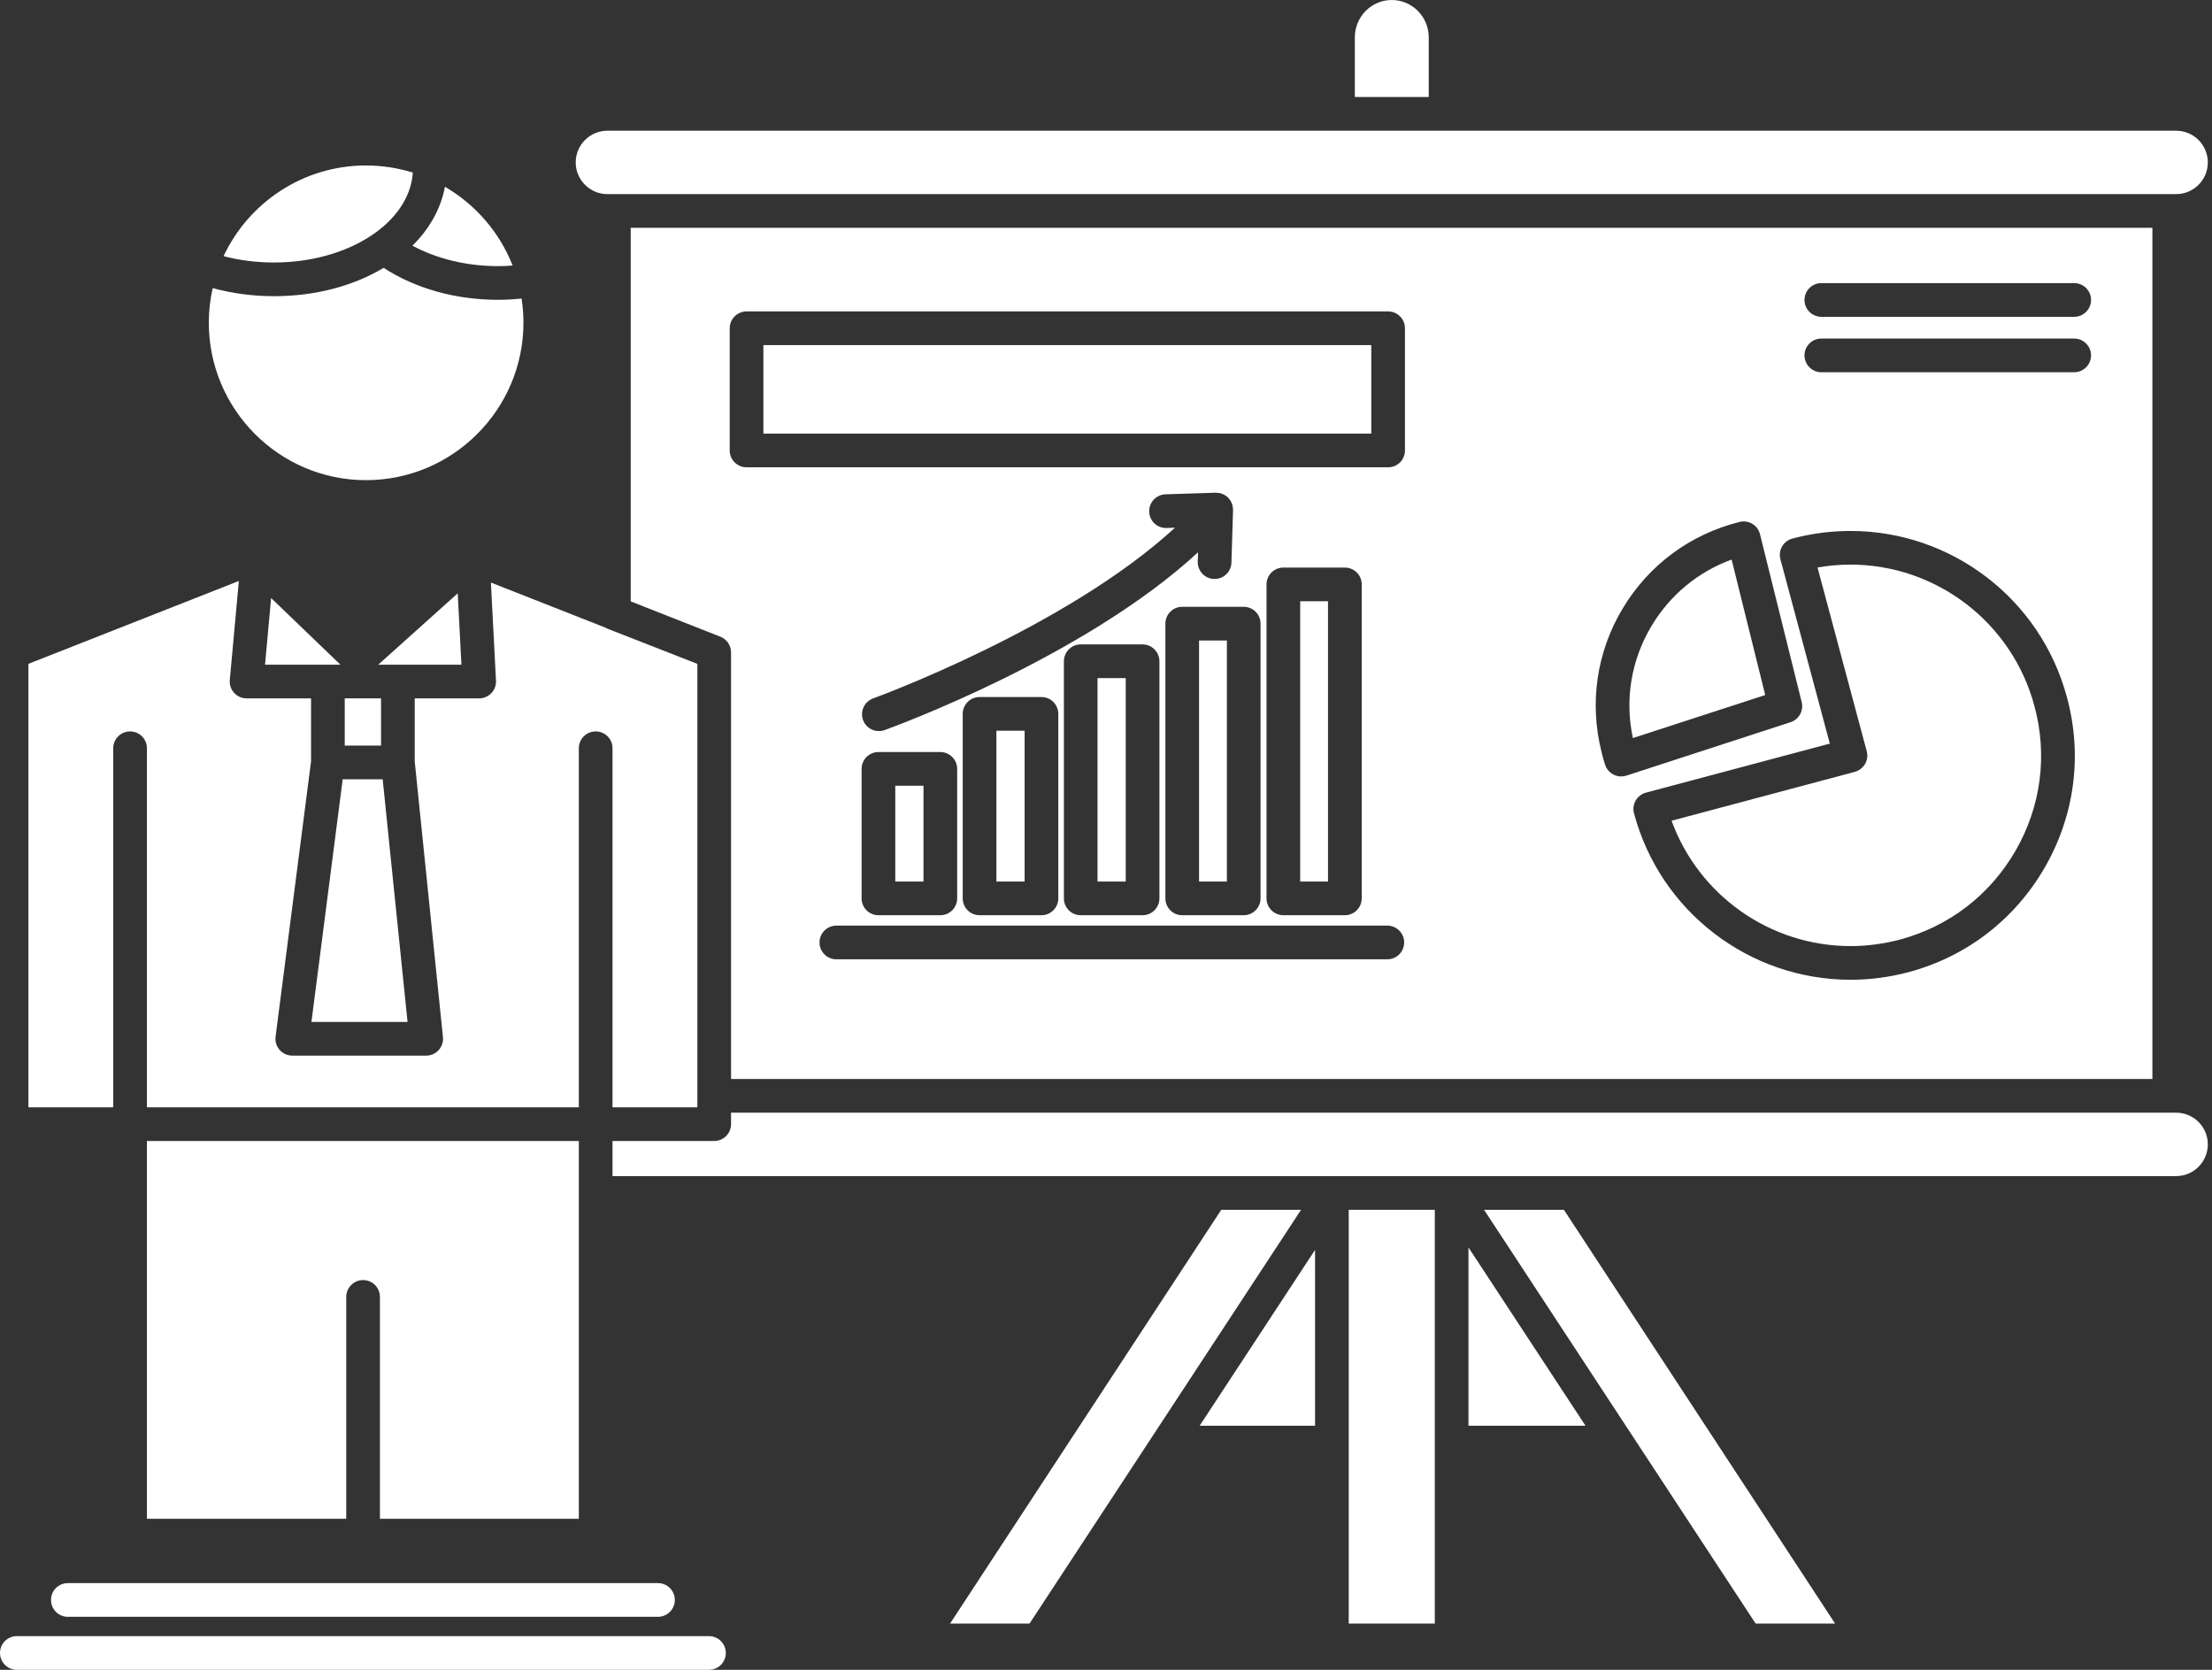 <svg width="53" height="40" viewBox="0 0 53 40" fill="none" xmlns="http://www.w3.org/2000/svg">
<rect x="0" y="0" width="53" height="40" fill="#333333" stroke="none"/>
<path d="M44.687 18.301C44.633 18.393 44.545 18.461 44.442 18.489L40.051 19.66C40.701 21.446 42.41 22.663 44.339 22.663C44.339 22.663 44.339 22.663 44.339 22.663C44.736 22.663 45.135 22.61 45.524 22.507C46.701 22.192 47.685 21.434 48.295 20.375C48.904 19.317 49.064 18.088 48.746 16.916C48.214 14.919 46.401 13.525 44.337 13.525C44.073 13.525 43.809 13.549 43.548 13.594L44.727 17.994C44.755 18.098 44.741 18.208 44.687 18.301Z" fill="white"/>
<path d="M34.233 0.895C34.233 0.402 33.836 0 33.347 0C32.859 0 32.462 0.402 32.462 0.895V2.324H34.233V0.895H34.233Z" fill="white"/>
<path d="M8.768 11.502C10.849 11.502 12.542 9.809 12.542 7.728C12.542 7.532 12.526 7.339 12.497 7.151C12.309 7.171 12.121 7.182 11.937 7.182C10.915 7.182 9.953 6.911 9.192 6.416C8.483 6.842 7.572 7.095 6.567 7.095C6.055 7.095 5.562 7.029 5.096 6.901C5.036 7.167 5.003 7.444 5.003 7.728C5.003 9.809 6.692 11.502 8.768 11.502Z" fill="white"/>
<path d="M22.127 18.822H21.451V21.117H22.127V18.822Z" fill="white"/>
<path d="M31.819 14.403H31.153V21.117H31.819V14.403Z" fill="white"/>
<path d="M13.869 36.382V28.547V27.332H3.52V36.382H8.296V31.067C8.296 30.845 8.477 30.664 8.7 30.664C8.923 30.664 9.103 30.845 9.103 31.067V36.382H13.869Z" fill="white"/>
<path d="M24.55 17.504H23.874V21.117H24.55V17.504Z" fill="white"/>
<path d="M6.496 14.326L6.35 15.922H7.856H8.156L6.496 14.326Z" fill="white"/>
<path d="M9.169 18.667H8.211L7.462 24.48H9.765L9.169 18.667Z" fill="white"/>
<path d="M2.713 17.924C2.713 17.701 2.894 17.521 3.117 17.521C3.34 17.521 3.52 17.701 3.52 17.924V26.525H13.869V17.924C13.869 17.701 14.05 17.521 14.273 17.521C14.496 17.521 14.676 17.701 14.676 17.924V26.525H16.709V26.25V15.903L14.562 15.063C14.541 15.055 14.521 15.045 14.503 15.034L11.762 13.955L11.884 16.305C11.89 16.415 11.85 16.523 11.774 16.603C11.698 16.683 11.592 16.729 11.482 16.729H9.937V18.243L10.613 24.843C10.625 24.956 10.588 25.069 10.511 25.154C10.434 25.239 10.326 25.287 10.211 25.287H7.003C6.887 25.287 6.777 25.237 6.7 25.15C6.623 25.063 6.588 24.947 6.603 24.832L7.453 18.238V16.729H5.908C5.795 16.729 5.687 16.681 5.61 16.598C5.534 16.514 5.496 16.401 5.506 16.289L5.723 13.917L0.681 15.902V26.525H2.713V17.924Z" fill="white"/>
<path d="M10.967 14.213L9.063 15.922H9.534H11.056L10.967 14.213Z" fill="white"/>
<path d="M29.396 15.343H28.73V21.117H29.396V15.343Z" fill="white"/>
<path d="M26.973 16.244H26.297V21.117H26.973V16.244Z" fill="white"/>
<path d="M9.13 16.729H8.26V17.86H9.13V16.729Z" fill="white"/>
<path d="M9.891 4.134C9.536 4.024 9.159 3.964 8.768 3.964C7.261 3.964 5.958 4.854 5.357 6.136C5.74 6.237 6.145 6.288 6.567 6.288C8.353 6.288 9.815 5.331 9.891 4.134Z" fill="white"/>
<path d="M35.185 34.153H37.989L35.185 29.882V34.153Z" fill="white"/>
<path d="M35.558 28.98L42.065 38.892H43.969L37.471 28.98H35.558Z" fill="white"/>
<path d="M29.262 28.98L22.764 38.892H24.668L31.174 28.98H29.262Z" fill="white"/>
<path d="M34.378 28.98H32.316V38.892H34.378V28.98Z" fill="white"/>
<path d="M14.554 4.65H14.709H51.975H52.141C52.559 4.65 52.9 4.309 52.9 3.891C52.9 3.472 52.559 3.131 52.141 3.131H34.636H32.058H14.554C14.135 3.131 13.794 3.472 13.794 3.891C13.794 4.309 14.135 4.65 14.554 4.65Z" fill="white"/>
<path d="M52.141 26.654H51.975H17.516V26.928C17.516 27.151 17.335 27.332 17.112 27.332H14.676V28.173H29.044H31.913H31.922H34.781H34.81H37.689H52.141C52.559 28.173 52.9 27.832 52.9 27.413C52.9 26.994 52.559 26.654 52.141 26.654Z" fill="white"/>
<path d="M31.509 34.153V29.941L28.744 34.153H31.509Z" fill="white"/>
<path d="M51.572 25.847V5.457H15.112V14.406L17.26 15.252C17.273 15.257 17.285 15.264 17.297 15.27C17.303 15.273 17.309 15.275 17.315 15.279C17.325 15.285 17.334 15.292 17.344 15.299C17.351 15.303 17.358 15.308 17.365 15.313C17.373 15.319 17.38 15.327 17.387 15.333C17.394 15.34 17.402 15.346 17.409 15.354C17.415 15.36 17.419 15.367 17.425 15.374C17.432 15.383 17.439 15.391 17.446 15.4C17.45 15.406 17.453 15.413 17.457 15.419C17.463 15.43 17.47 15.44 17.476 15.452C17.479 15.458 17.481 15.465 17.483 15.472C17.488 15.483 17.494 15.495 17.497 15.507C17.499 15.513 17.5 15.519 17.502 15.525C17.505 15.539 17.509 15.552 17.511 15.566C17.514 15.586 17.516 15.607 17.516 15.628V25.847H51.572V25.847ZM33.24 22.98H20.04C19.817 22.98 19.636 22.799 19.636 22.577C19.636 22.354 19.817 22.173 20.04 22.173H33.24C33.464 22.173 33.644 22.354 33.644 22.577C33.644 22.799 33.463 22.98 33.24 22.98ZM27.952 12.648C27.727 12.657 27.542 12.48 27.535 12.258C27.528 12.035 27.703 11.849 27.925 11.841L29.127 11.803C29.137 11.802 29.148 11.804 29.158 11.805C29.171 11.805 29.183 11.805 29.196 11.807C29.212 11.809 29.228 11.813 29.243 11.817C29.253 11.82 29.263 11.822 29.273 11.825C29.288 11.831 29.302 11.837 29.316 11.844C29.327 11.849 29.337 11.854 29.347 11.861C29.36 11.868 29.372 11.877 29.383 11.886C29.39 11.891 29.397 11.895 29.404 11.9C29.407 11.903 29.41 11.907 29.414 11.911C29.417 11.914 29.422 11.917 29.426 11.92C29.432 11.926 29.436 11.934 29.442 11.94C29.451 11.951 29.46 11.962 29.469 11.973C29.476 11.983 29.482 11.994 29.488 12.004C29.496 12.017 29.503 12.03 29.509 12.043C29.513 12.054 29.517 12.065 29.521 12.077C29.526 12.091 29.53 12.105 29.533 12.119C29.536 12.131 29.538 12.142 29.539 12.155C29.541 12.169 29.542 12.184 29.542 12.198C29.543 12.205 29.544 12.211 29.544 12.218L29.505 13.478C29.499 13.697 29.319 13.869 29.102 13.869C29.098 13.869 29.094 13.869 29.089 13.869C28.867 13.862 28.692 13.676 28.698 13.453L28.706 13.23C25.98 15.745 21.406 17.413 21.195 17.489C21.149 17.506 21.103 17.513 21.058 17.513C20.892 17.513 20.737 17.411 20.678 17.247C20.603 17.037 20.711 16.806 20.921 16.73C20.971 16.712 25.54 15.045 28.153 12.641L27.952 12.648ZM29.799 14.536C30.022 14.536 30.203 14.716 30.203 14.939V21.52C30.203 21.743 30.022 21.924 29.799 21.924H28.326C28.103 21.924 27.923 21.743 27.923 21.52V14.939C27.923 14.716 28.103 14.536 28.326 14.536H29.799ZM27.78 15.841V21.52C27.78 21.743 27.599 21.924 27.377 21.924H25.894C25.671 21.924 25.491 21.743 25.491 21.52V15.841C25.491 15.618 25.671 15.437 25.894 15.437H27.377C27.599 15.437 27.78 15.618 27.78 15.841ZM25.357 17.101V21.52C25.357 21.743 25.176 21.924 24.953 21.924H23.471C23.247 21.924 23.067 21.743 23.067 21.52V17.101C23.067 16.878 23.247 16.697 23.471 16.697H24.953C25.176 16.697 25.357 16.878 25.357 17.101ZM21.048 18.015H22.531C22.753 18.015 22.934 18.196 22.934 18.419V21.52C22.934 21.743 22.753 21.924 22.531 21.924H21.048C20.825 21.924 20.644 21.743 20.644 21.52V18.419C20.644 18.196 20.825 18.015 21.048 18.015ZM30.346 21.52V13.999C30.346 13.776 30.527 13.596 30.75 13.596H32.223C32.446 13.596 32.627 13.776 32.627 13.999V21.52C32.627 21.743 32.446 21.924 32.223 21.924H30.75C30.527 21.924 30.346 21.743 30.346 21.52ZM43.64 6.782H49.698C49.921 6.782 50.102 6.962 50.102 7.185C50.102 7.408 49.921 7.589 49.698 7.589H43.64C43.417 7.589 43.236 7.408 43.236 7.185C43.236 6.962 43.417 6.782 43.64 6.782ZM43.64 8.11H49.698C49.921 8.11 50.102 8.291 50.102 8.513C50.102 8.736 49.921 8.917 49.698 8.917H43.64C43.417 8.917 43.236 8.736 43.236 8.513C43.236 8.291 43.417 8.11 43.64 8.11ZM42.7 13.089C42.753 12.997 42.842 12.929 42.945 12.902C43.401 12.78 43.87 12.719 44.337 12.719C46.767 12.719 48.9 14.358 49.525 16.706C49.9 18.086 49.711 19.532 48.995 20.777C48.277 22.024 47.118 22.916 45.732 23.287C45.275 23.408 44.807 23.47 44.339 23.47C44.339 23.47 44.339 23.47 44.339 23.47C41.909 23.469 39.776 21.83 39.151 19.482C39.093 19.267 39.221 19.046 39.437 18.988L43.843 17.813L42.659 13.396C42.631 13.293 42.646 13.182 42.7 13.089ZM38.878 14.579C39.504 13.534 40.499 12.797 41.681 12.503C41.785 12.477 41.895 12.493 41.987 12.549C42.079 12.604 42.145 12.693 42.17 12.797L43.169 16.819C43.22 17.025 43.103 17.235 42.902 17.3L38.968 18.58C38.927 18.593 38.885 18.599 38.843 18.599C38.778 18.599 38.714 18.584 38.656 18.553C38.56 18.503 38.488 18.416 38.456 18.312L38.44 18.26C38.416 18.18 38.391 18.098 38.371 18.004C38.078 16.832 38.257 15.617 38.878 14.579ZM17.484 10.791V7.864C17.484 7.641 17.665 7.46 17.888 7.46H33.26C33.483 7.46 33.663 7.641 33.663 7.864V10.791C33.663 11.014 33.483 11.194 33.26 11.194H17.888C17.665 11.194 17.484 11.014 17.484 10.791Z" fill="white"/>
<path d="M32.856 8.267H18.291V10.387H32.856V8.267Z" fill="white"/>
<path d="M42.295 16.649L41.49 13.404C40.688 13.697 40.015 14.251 39.571 14.994C39.083 15.809 38.926 16.757 39.124 17.68L42.295 16.649Z" fill="white"/>
<path d="M11.937 6.375C12.051 6.375 12.167 6.37 12.283 6.361C11.97 5.565 11.394 4.9 10.661 4.474C10.562 5.002 10.289 5.484 9.882 5.885C10.47 6.202 11.181 6.375 11.937 6.375Z" fill="white"/>
<path d="M1.222 38.327C1.222 38.55 1.402 38.73 1.625 38.73H15.765C15.988 38.73 16.169 38.549 16.169 38.327C16.169 38.104 15.988 37.923 15.765 37.923H1.625C1.402 37.923 1.222 38.104 1.222 38.327Z" fill="white"/>
<path d="M16.987 39.193H0.403C0.181 39.193 0 39.374 0 39.596C0 39.819 0.181 40 0.403 40H16.987C17.21 40 17.391 39.819 17.391 39.596C17.391 39.374 17.21 39.193 16.987 39.193Z" fill="white"/>
</svg>
